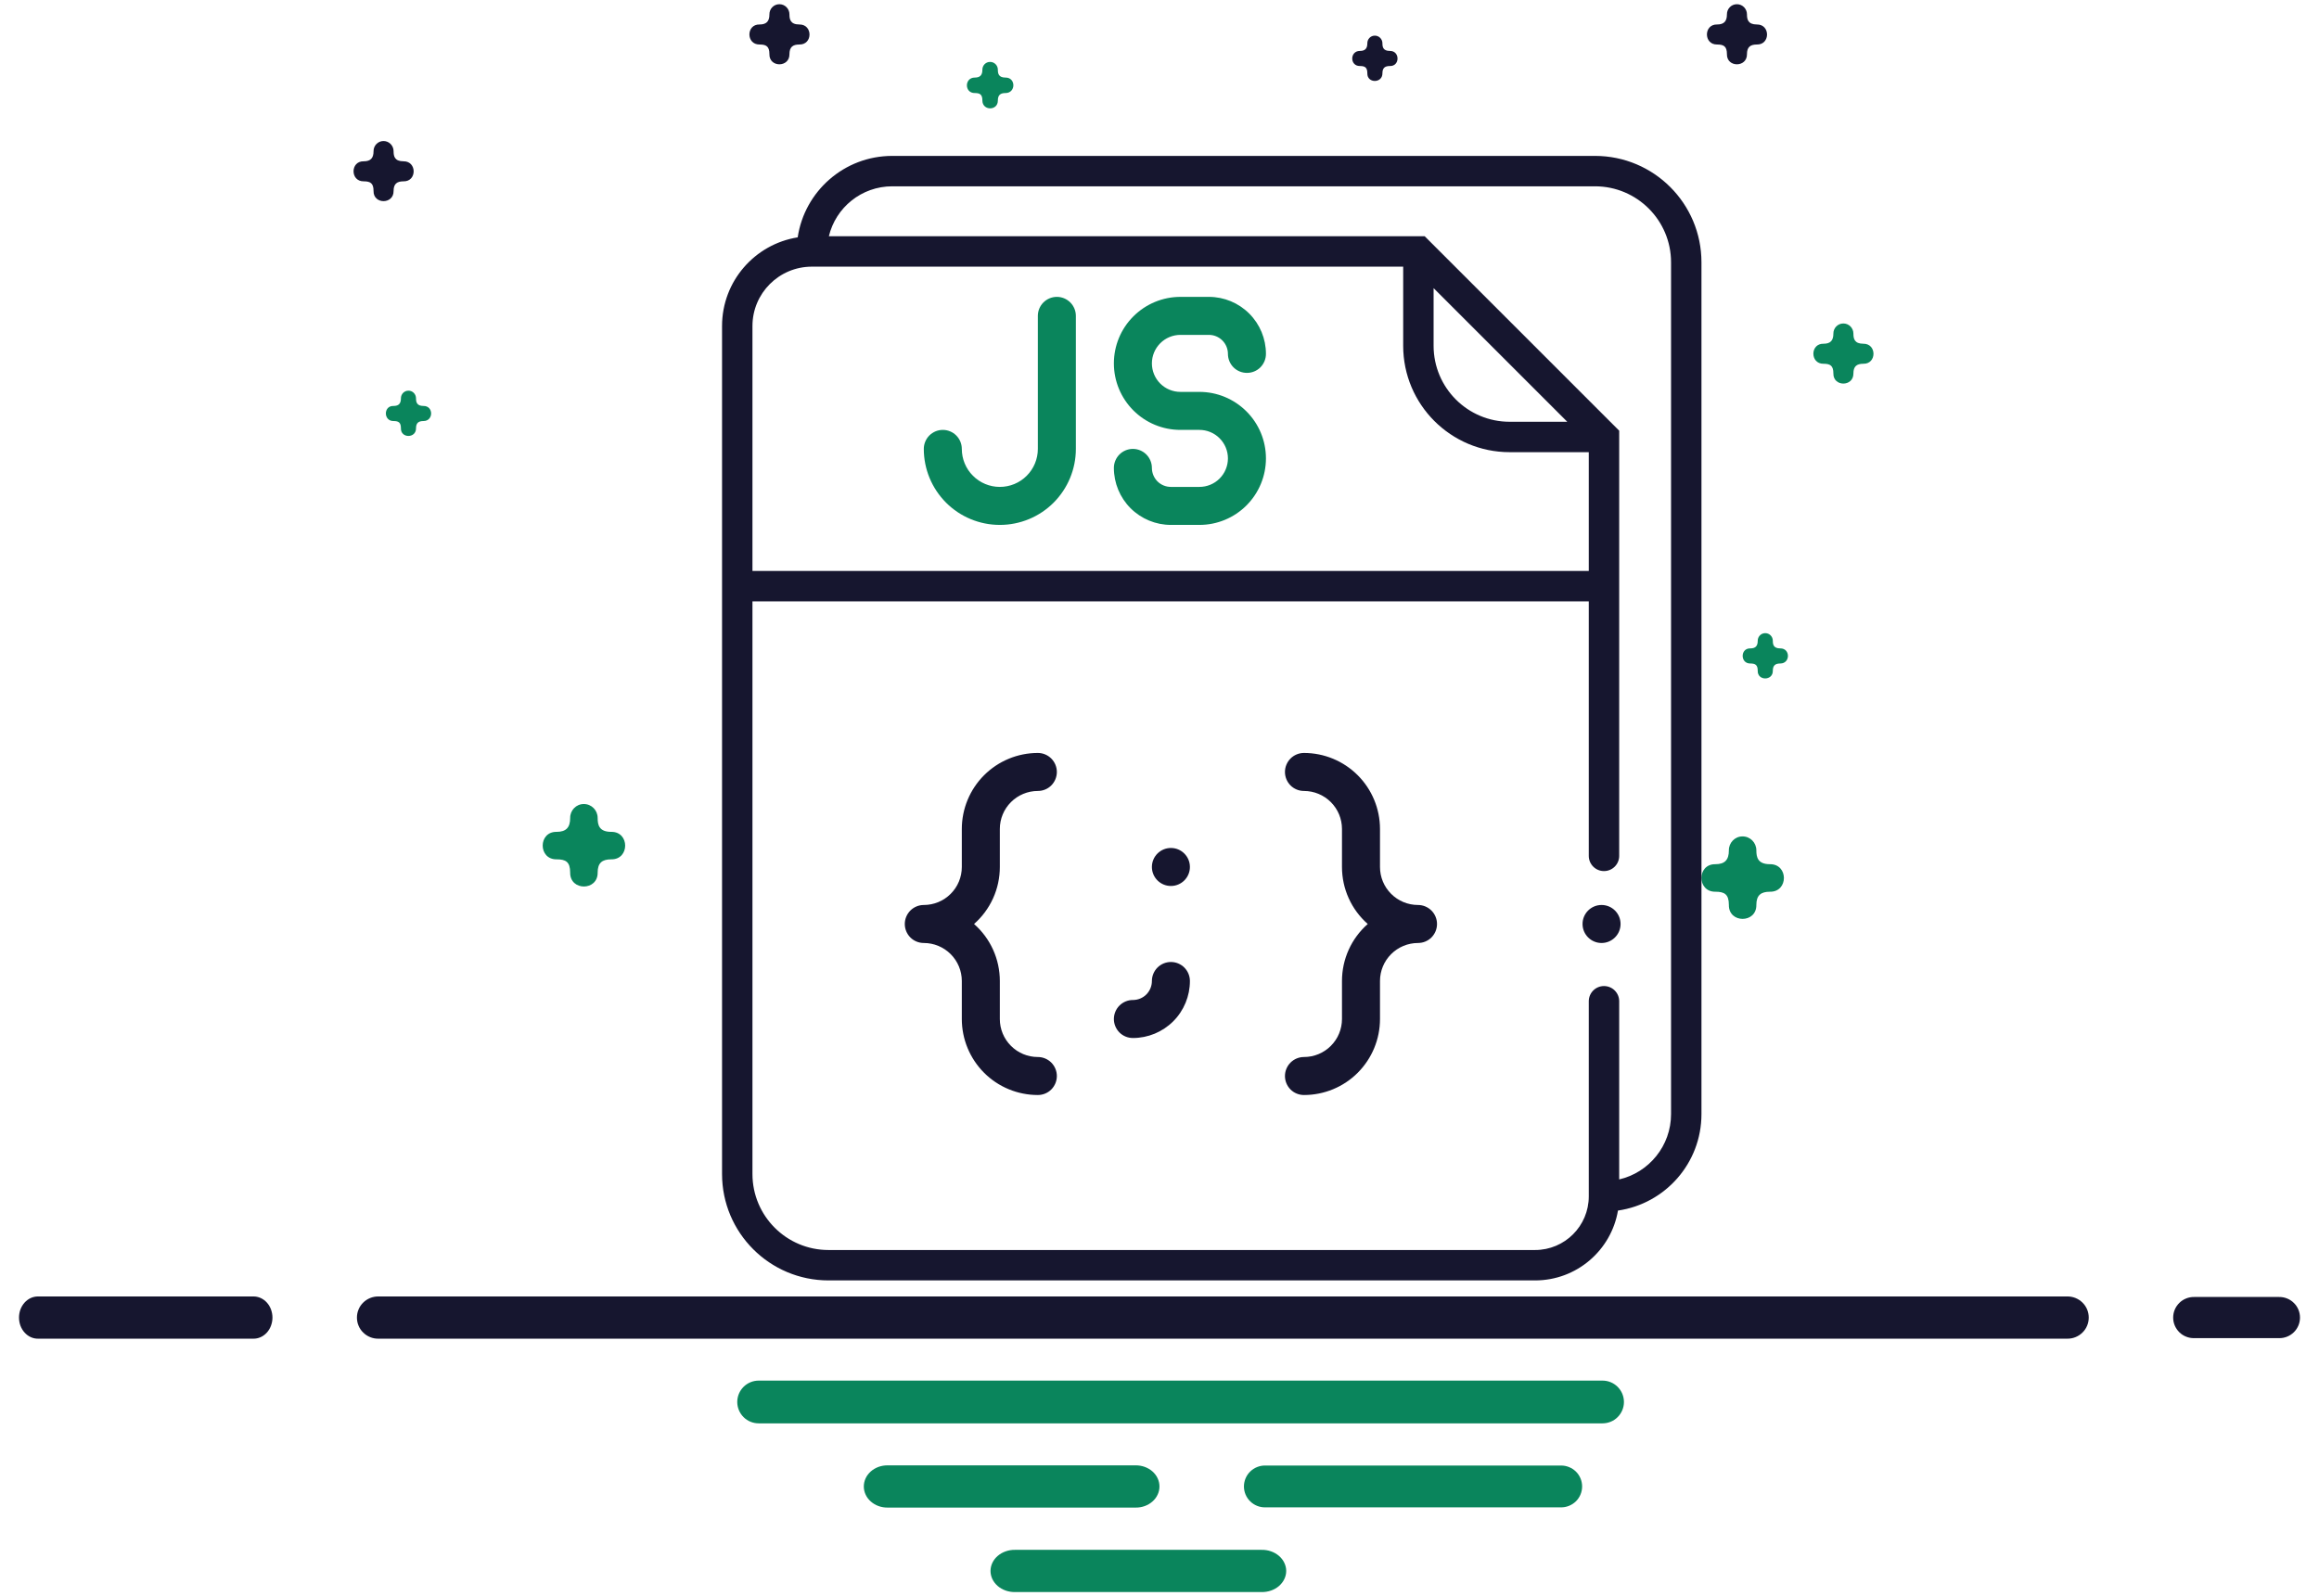 <svg width="61" height="42" viewBox="0 0 61 42" fill="none" xmlns="http://www.w3.org/2000/svg">
<path d="M9.954 34.111C9.881 34.11 9.807 34.124 9.739 34.151C9.67 34.179 9.608 34.219 9.555 34.271C9.502 34.323 9.46 34.384 9.432 34.452C9.403 34.52 9.389 34.593 9.389 34.667C9.389 34.74 9.403 34.813 9.432 34.881C9.46 34.949 9.502 35.011 9.555 35.062C9.608 35.114 9.67 35.155 9.739 35.182C9.807 35.21 9.881 35.223 9.954 35.222H54.378C54.452 35.223 54.525 35.21 54.593 35.182C54.662 35.155 54.724 35.114 54.777 35.062C54.83 35.011 54.872 34.949 54.9 34.881C54.929 34.813 54.943 34.74 54.943 34.667C54.943 34.593 54.929 34.52 54.9 34.452C54.872 34.384 54.83 34.323 54.777 34.271C54.724 34.219 54.662 34.179 54.593 34.151C54.525 34.124 54.452 34.11 54.378 34.111H9.954Z" fill="#16162F"/>
<path d="M57.715 34.125C57.643 34.124 57.571 34.137 57.505 34.164C57.438 34.191 57.377 34.23 57.326 34.281C57.275 34.331 57.234 34.391 57.206 34.457C57.178 34.524 57.164 34.595 57.164 34.667C57.164 34.739 57.178 34.81 57.206 34.876C57.234 34.942 57.275 35.002 57.326 35.053C57.377 35.103 57.438 35.143 57.505 35.169C57.571 35.196 57.643 35.209 57.715 35.208H59.95C60.022 35.209 60.093 35.196 60.16 35.169C60.226 35.143 60.287 35.103 60.338 35.053C60.39 35.002 60.43 34.942 60.458 34.876C60.486 34.81 60.5 34.739 60.5 34.667C60.5 34.595 60.486 34.524 60.458 34.457C60.43 34.391 60.39 34.331 60.338 34.281C60.287 34.23 60.226 34.191 60.16 34.164C60.093 34.137 60.022 34.124 59.95 34.125H57.715Z" fill="#16162F"/>
<path d="M1.003 34.111C0.938 34.11 0.872 34.124 0.811 34.151C0.75 34.179 0.695 34.219 0.648 34.271C0.601 34.323 0.564 34.384 0.538 34.452C0.513 34.52 0.5 34.593 0.5 34.667C0.5 34.74 0.513 34.813 0.538 34.881C0.564 34.949 0.601 35.011 0.648 35.062C0.695 35.114 0.75 35.155 0.811 35.182C0.872 35.21 0.938 35.223 1.003 35.222H6.663C6.729 35.223 6.794 35.21 6.855 35.182C6.916 35.155 6.972 35.114 7.019 35.062C7.066 35.011 7.103 34.949 7.128 34.881C7.153 34.813 7.167 34.74 7.167 34.667C7.167 34.593 7.153 34.52 7.128 34.452C7.103 34.384 7.066 34.323 7.019 34.271C6.972 34.219 6.916 34.179 6.855 34.151C6.794 34.124 6.729 34.11 6.663 34.111H1.003Z" fill="#16162F"/>
<path fill-rule="evenodd" clip-rule="evenodd" d="M19.959 36.325C19.885 36.325 19.811 36.339 19.743 36.367C19.674 36.395 19.612 36.437 19.559 36.489C19.507 36.541 19.465 36.603 19.436 36.672C19.408 36.74 19.393 36.813 19.393 36.888C19.393 36.962 19.408 37.035 19.436 37.103C19.465 37.172 19.507 37.234 19.559 37.286C19.612 37.339 19.674 37.38 19.743 37.408C19.811 37.436 19.885 37.45 19.959 37.45H42.151C42.225 37.45 42.299 37.436 42.367 37.408C42.436 37.38 42.498 37.339 42.551 37.286C42.603 37.234 42.645 37.172 42.674 37.103C42.702 37.035 42.717 36.962 42.717 36.888C42.717 36.813 42.702 36.74 42.674 36.672C42.645 36.603 42.603 36.541 42.551 36.489C42.498 36.437 42.436 36.395 42.367 36.367C42.299 36.339 42.225 36.325 42.151 36.325H19.959Z" fill="#0A855C"/>
<path fill-rule="evenodd" clip-rule="evenodd" d="M23.35 38.555C23.268 38.554 23.186 38.568 23.11 38.595C23.034 38.623 22.965 38.663 22.906 38.715C22.848 38.767 22.801 38.828 22.77 38.896C22.738 38.964 22.722 39.037 22.722 39.111C22.722 39.184 22.738 39.257 22.77 39.325C22.801 39.393 22.848 39.455 22.906 39.506C22.965 39.558 23.034 39.599 23.11 39.626C23.186 39.654 23.268 39.667 23.35 39.666H29.871C29.953 39.667 30.035 39.654 30.111 39.626C30.187 39.599 30.256 39.558 30.315 39.506C30.373 39.455 30.42 39.393 30.451 39.325C30.483 39.257 30.499 39.184 30.499 39.111C30.499 39.037 30.483 38.964 30.451 38.896C30.42 38.828 30.373 38.767 30.315 38.715C30.256 38.663 30.187 38.623 30.111 38.595C30.035 38.568 29.953 38.554 29.871 38.555H23.35Z" fill="#0A855C"/>
<path fill-rule="evenodd" clip-rule="evenodd" d="M33.283 38.56C33.21 38.558 33.137 38.572 33.069 38.599C33.001 38.626 32.939 38.666 32.887 38.717C32.834 38.768 32.793 38.829 32.764 38.897C32.736 38.964 32.721 39.037 32.721 39.11C32.721 39.183 32.736 39.256 32.764 39.323C32.793 39.391 32.834 39.452 32.887 39.503C32.939 39.554 33.001 39.594 33.069 39.621C33.137 39.648 33.21 39.662 33.283 39.66H41.055C41.129 39.662 41.201 39.648 41.269 39.621C41.337 39.594 41.399 39.554 41.452 39.503C41.504 39.452 41.545 39.391 41.574 39.323C41.602 39.256 41.617 39.183 41.617 39.11C41.617 39.037 41.602 38.964 41.574 38.897C41.545 38.829 41.504 38.768 41.452 38.717C41.399 38.666 41.337 38.626 41.269 38.599C41.201 38.572 41.129 38.558 41.055 38.56H33.283Z" fill="#0A855C"/>
<path fill-rule="evenodd" clip-rule="evenodd" d="M26.698 40.778C26.614 40.777 26.531 40.79 26.453 40.818C26.375 40.845 26.304 40.886 26.244 40.938C26.184 40.989 26.137 41.051 26.104 41.119C26.072 41.187 26.055 41.26 26.055 41.333C26.055 41.407 26.072 41.48 26.104 41.548C26.137 41.615 26.184 41.677 26.244 41.729C26.304 41.781 26.375 41.821 26.453 41.849C26.531 41.876 26.614 41.89 26.698 41.889H33.189C33.273 41.89 33.357 41.876 33.435 41.849C33.513 41.821 33.584 41.781 33.644 41.729C33.703 41.677 33.751 41.615 33.783 41.548C33.816 41.48 33.833 41.407 33.833 41.333C33.833 41.26 33.816 41.187 33.783 41.119C33.751 41.051 33.703 40.989 33.644 40.938C33.584 40.886 33.513 40.845 33.435 40.818C33.357 40.79 33.273 40.777 33.189 40.778H26.698Z" fill="#0A855C"/>
<path fill-rule="evenodd" clip-rule="evenodd" d="M45.686 0.111C45.54 0.111 45.424 0.233 45.426 0.378C45.426 0.561 45.348 0.644 45.167 0.644C44.811 0.636 44.811 1.176 45.167 1.171C45.342 1.171 45.426 1.219 45.426 1.425C45.418 1.781 45.958 1.781 45.953 1.425C45.953 1.238 46.041 1.171 46.214 1.171C46.57 1.179 46.57 0.639 46.214 0.644C45.979 0.644 45.953 0.51 45.953 0.378C45.953 0.23 45.834 0.109 45.686 0.111Z" fill="#16162F"/>
<path fill-rule="evenodd" clip-rule="evenodd" d="M15.354 21.155C15.154 21.155 14.995 21.323 14.998 21.522C14.998 21.773 14.891 21.887 14.642 21.887C14.153 21.878 14.153 22.617 14.642 22.61C14.882 22.61 14.998 22.676 14.998 22.958C14.99 23.447 15.728 23.447 15.721 22.958C15.721 22.702 15.841 22.61 16.078 22.61C16.567 22.618 16.567 21.88 16.078 21.887C15.756 21.887 15.721 21.702 15.721 21.522C15.721 21.318 15.558 21.152 15.354 21.155Z" fill="#0A855C"/>
<path fill-rule="evenodd" clip-rule="evenodd" d="M10.742 10.279C10.632 10.279 10.545 10.371 10.546 10.481C10.546 10.618 10.488 10.681 10.351 10.681C10.083 10.672 10.083 11.081 10.351 11.078C10.483 11.078 10.546 11.114 10.546 11.269C10.538 11.537 10.947 11.537 10.943 11.269C10.943 11.128 11.009 11.078 11.139 11.078C11.408 11.078 11.408 10.677 11.139 10.681C10.963 10.681 10.943 10.579 10.943 10.481C10.943 10.369 10.854 10.277 10.742 10.279Z" fill="#0A855C"/>
<path fill-rule="evenodd" clip-rule="evenodd" d="M20.499 0.111C20.353 0.111 20.237 0.233 20.239 0.379C20.239 0.561 20.161 0.644 19.98 0.644C19.624 0.636 19.624 1.176 19.98 1.171C20.155 1.171 20.239 1.219 20.239 1.425C20.231 1.781 20.771 1.781 20.766 1.425C20.766 1.238 20.854 1.171 21.026 1.171C21.383 1.179 21.383 0.639 21.026 0.644C20.792 0.644 20.766 0.51 20.766 0.379C20.766 0.23 20.647 0.109 20.499 0.111Z" fill="#16162F"/>
<path fill-rule="evenodd" clip-rule="evenodd" d="M36.162 0.938C36.052 0.938 35.965 1.03 35.967 1.14C35.967 1.277 35.908 1.34 35.771 1.34C35.503 1.34 35.503 1.74 35.771 1.737C35.903 1.737 35.967 1.773 35.967 1.928C35.958 2.197 36.367 2.197 36.364 1.928C36.364 1.787 36.429 1.737 36.56 1.737C36.828 1.745 36.828 1.336 36.56 1.34C36.383 1.34 36.364 1.238 36.364 1.14C36.364 1.028 36.274 0.936 36.162 0.938Z" fill="#16162F"/>
<path fill-rule="evenodd" clip-rule="evenodd" d="M48.486 8.511C48.34 8.511 48.224 8.633 48.226 8.778C48.226 8.961 48.148 9.044 47.967 9.044C47.611 9.036 47.611 9.576 47.967 9.571C48.142 9.571 48.226 9.619 48.226 9.825C48.218 10.181 48.758 10.181 48.753 9.825C48.753 9.638 48.841 9.571 49.014 9.571C49.37 9.579 49.37 9.039 49.014 9.044C48.779 9.044 48.753 8.91 48.753 8.778C48.753 8.63 48.634 8.509 48.486 8.511Z" fill="#0A855C"/>
<path fill-rule="evenodd" clip-rule="evenodd" d="M46.432 16.659C46.322 16.659 46.235 16.751 46.236 16.86C46.236 16.998 46.177 17.06 46.041 17.06C45.773 17.052 45.773 17.461 46.041 17.457C46.172 17.457 46.236 17.494 46.236 17.649C46.228 17.917 46.637 17.917 46.633 17.649C46.633 17.508 46.699 17.457 46.829 17.457C47.098 17.457 47.098 17.056 46.829 17.06C46.652 17.06 46.633 16.959 46.633 16.86C46.633 16.748 46.544 16.657 46.432 16.659Z" fill="#0A855C"/>
<path fill-rule="evenodd" clip-rule="evenodd" d="M45.833 22.007C45.634 22.007 45.474 22.175 45.477 22.374C45.477 22.625 45.37 22.738 45.122 22.738C44.633 22.73 44.633 23.468 45.122 23.462C45.361 23.462 45.477 23.528 45.477 23.81C45.469 24.299 46.207 24.299 46.2 23.81C46.2 23.554 46.32 23.462 46.558 23.462C47.047 23.47 47.047 22.732 46.558 22.738C46.235 22.738 46.2 22.554 46.2 22.374C46.2 22.17 46.037 22.004 45.833 22.007Z" fill="#0A855C"/>
<path fill-rule="evenodd" clip-rule="evenodd" d="M10.086 3.711C9.94 3.711 9.824 3.833 9.826 3.979C9.826 4.161 9.748 4.244 9.567 4.244C9.211 4.236 9.211 4.776 9.567 4.771C9.742 4.771 9.826 4.819 9.826 5.025C9.818 5.381 10.358 5.381 10.353 5.025C10.353 4.838 10.441 4.771 10.614 4.771C10.97 4.779 10.97 4.239 10.614 4.244C10.379 4.244 10.353 4.11 10.353 3.979C10.353 3.83 10.234 3.709 10.086 3.711Z" fill="#16162F"/>
<path fill-rule="evenodd" clip-rule="evenodd" d="M26.041 1.629C25.929 1.629 25.839 1.723 25.841 1.836C25.841 1.977 25.78 2.041 25.641 2.041C25.365 2.041 25.365 2.452 25.641 2.448C25.776 2.448 25.841 2.485 25.841 2.644C25.841 2.92 26.252 2.92 26.248 2.644C26.248 2.5 26.316 2.448 26.449 2.448C26.725 2.448 26.725 2.037 26.449 2.041C26.268 2.041 26.248 1.937 26.248 1.836C26.249 1.721 26.156 1.627 26.041 1.629Z" fill="#0A855C"/>
<path d="M37.3 23.811C37.035 23.811 36.78 23.706 36.593 23.518C36.405 23.331 36.3 23.076 36.3 22.811V21.811C36.3 21.281 36.089 20.772 35.714 20.397C35.339 20.022 34.83 19.811 34.3 19.811C34.167 19.811 34.04 19.864 33.946 19.958C33.853 20.052 33.8 20.179 33.8 20.311C33.8 20.444 33.853 20.571 33.946 20.665C34.04 20.759 34.167 20.811 34.3 20.811C34.565 20.811 34.82 20.917 35.007 21.104C35.195 21.292 35.3 21.546 35.3 21.811V22.811C35.3 23.095 35.36 23.376 35.477 23.634C35.594 23.893 35.765 24.124 35.978 24.311C35.765 24.499 35.594 24.729 35.477 24.988C35.36 25.247 35.3 25.527 35.3 25.811V26.811C35.3 27.076 35.195 27.331 35.007 27.518C34.82 27.706 34.565 27.811 34.3 27.811C34.167 27.811 34.04 27.864 33.946 27.958C33.853 28.052 33.8 28.179 33.8 28.311C33.8 28.444 33.853 28.571 33.946 28.665C34.04 28.759 34.167 28.811 34.3 28.811C34.83 28.811 35.339 28.601 35.714 28.226C36.089 27.85 36.3 27.342 36.3 26.811V25.811C36.3 25.546 36.405 25.292 36.593 25.104C36.78 24.917 37.035 24.811 37.3 24.811C37.433 24.811 37.56 24.759 37.654 24.665C37.747 24.571 37.8 24.444 37.8 24.311C37.8 24.179 37.747 24.052 37.654 23.958C37.56 23.864 37.433 23.811 37.3 23.811ZM26.3 21.811C26.3 21.546 26.405 21.292 26.593 21.104C26.78 20.917 27.035 20.811 27.3 20.811C27.433 20.811 27.56 20.759 27.654 20.665C27.747 20.571 27.8 20.444 27.8 20.311C27.8 20.179 27.747 20.052 27.654 19.958C27.56 19.864 27.433 19.811 27.3 19.811C26.77 19.811 26.261 20.022 25.886 20.397C25.511 20.772 25.3 21.281 25.3 21.811V22.811C25.3 23.076 25.195 23.331 25.007 23.518C24.82 23.706 24.565 23.811 24.3 23.811C24.167 23.811 24.04 23.864 23.946 23.958C23.853 24.052 23.8 24.179 23.8 24.311C23.8 24.444 23.853 24.571 23.946 24.665C24.04 24.759 24.167 24.811 24.3 24.811C24.565 24.811 24.82 24.917 25.007 25.104C25.195 25.292 25.3 25.546 25.3 25.811V26.811C25.3 27.342 25.511 27.85 25.886 28.226C26.261 28.601 26.77 28.811 27.3 28.811C27.433 28.811 27.56 28.759 27.654 28.665C27.747 28.571 27.8 28.444 27.8 28.311C27.8 28.179 27.747 28.052 27.654 27.958C27.56 27.864 27.433 27.811 27.3 27.811C27.035 27.811 26.78 27.706 26.593 27.518C26.405 27.331 26.3 27.076 26.3 26.811V25.811C26.3 25.527 26.24 25.247 26.123 24.988C26.006 24.729 25.835 24.499 25.622 24.311C25.835 24.124 26.006 23.893 26.123 23.634C26.24 23.376 26.3 23.095 26.3 22.811V21.811Z" fill="#16162F"/>
<path fill-rule="evenodd" clip-rule="evenodd" d="M20.983 6.245C19.855 6.424 18.993 7.4 18.993 8.578V30.889C18.993 32.436 20.247 33.689 21.793 33.689H40.38C41.474 33.689 42.383 32.895 42.56 31.851C43.802 31.672 44.756 30.604 44.756 29.313V6.902C44.756 5.355 43.502 4.102 41.956 4.102H23.47C22.208 4.102 21.163 5.032 20.983 6.245ZM21.803 6.216H37.476L42.592 11.332V22.519C42.592 22.74 42.413 22.919 42.192 22.919C41.971 22.919 41.792 22.74 41.792 22.519V15.823H19.793V30.889C19.793 31.994 20.689 32.889 21.793 32.889H40.38C41.16 32.889 41.792 32.257 41.792 31.477V26.344C41.792 26.123 41.971 25.944 42.192 25.944C42.413 25.944 42.592 26.123 42.592 26.344V31.032C43.373 30.851 43.956 30.15 43.956 29.313V6.902C43.956 5.797 43.06 4.902 41.956 4.902H23.47C22.661 4.902 21.983 5.462 21.803 6.216ZM19.793 15.023H41.792V11.897H39.71C38.164 11.897 36.91 10.644 36.91 9.097V7.016H21.356C20.493 7.016 19.793 7.715 19.793 8.578V15.023ZM37.71 7.581L41.226 11.097H39.71C38.605 11.097 37.71 10.202 37.71 9.097V7.581Z" fill="#16162F"/>
<path d="M30.8 23.311C31.076 23.311 31.3 23.087 31.3 22.811C31.3 22.535 31.076 22.311 30.8 22.311C30.524 22.311 30.3 22.535 30.3 22.811C30.3 23.087 30.524 23.311 30.8 23.311Z" fill="#16162F"/>
<path d="M30.8 25.311C30.667 25.311 30.54 25.364 30.446 25.458C30.353 25.552 30.3 25.679 30.3 25.811C30.3 25.944 30.247 26.071 30.154 26.165C30.06 26.259 29.933 26.311 29.8 26.311C29.667 26.311 29.54 26.364 29.446 26.458C29.353 26.552 29.3 26.679 29.3 26.811C29.3 26.944 29.353 27.071 29.446 27.165C29.54 27.259 29.667 27.311 29.8 27.311C30.198 27.311 30.579 27.153 30.861 26.872C31.142 26.591 31.3 26.209 31.3 25.811C31.3 25.679 31.247 25.552 31.154 25.458C31.06 25.364 30.933 25.311 30.8 25.311Z" fill="#16162F"/>
<path d="M27.446 7.958C27.54 7.864 27.667 7.811 27.8 7.811C27.933 7.811 28.06 7.864 28.154 7.958C28.247 8.051 28.3 8.179 28.3 8.311V11.811C28.3 12.342 28.089 12.85 27.714 13.226C27.339 13.601 26.83 13.811 26.3 13.811C25.77 13.811 25.261 13.601 24.886 13.226C24.511 12.85 24.3 12.342 24.3 11.811C24.3 11.679 24.353 11.552 24.446 11.458C24.54 11.364 24.667 11.311 24.8 11.311C24.933 11.311 25.06 11.364 25.154 11.458C25.247 11.552 25.3 11.679 25.3 11.811C25.3 12.076 25.405 12.331 25.593 12.518C25.78 12.706 26.035 12.811 26.3 12.811C26.565 12.811 26.82 12.706 27.007 12.518C27.195 12.331 27.3 12.076 27.3 11.811V8.311C27.3 8.179 27.353 8.051 27.446 7.958Z" fill="#0A855C"/>
<path d="M31.8 8.811H31.05C30.851 8.811 30.66 8.89 30.52 9.031C30.379 9.172 30.3 9.362 30.3 9.561C30.3 9.76 30.379 9.951 30.52 10.092C30.66 10.232 30.851 10.311 31.05 10.311H31.55C32.014 10.311 32.459 10.496 32.787 10.824C33.116 11.152 33.3 11.597 33.3 12.061C33.3 12.525 33.116 12.97 32.787 13.299C32.459 13.627 32.014 13.811 31.55 13.811H30.8C30.402 13.811 30.021 13.653 29.739 13.372C29.458 13.091 29.3 12.709 29.3 12.311C29.3 12.179 29.353 12.052 29.446 11.958C29.54 11.864 29.667 11.811 29.8 11.811C29.933 11.811 30.06 11.864 30.154 11.958C30.247 12.052 30.3 12.179 30.3 12.311C30.3 12.444 30.353 12.571 30.446 12.665C30.54 12.759 30.667 12.811 30.8 12.811H31.55C31.749 12.811 31.94 12.732 32.08 12.592C32.221 12.451 32.3 12.26 32.3 12.061C32.3 11.862 32.221 11.672 32.08 11.531C31.94 11.39 31.749 11.311 31.55 11.311H31.05C30.586 11.311 30.141 11.127 29.813 10.799C29.484 10.47 29.3 10.025 29.3 9.561C29.3 9.097 29.484 8.652 29.813 8.324C30.141 7.996 30.586 7.811 31.05 7.811H31.8C32.198 7.811 32.579 7.969 32.861 8.251C33.142 8.532 33.3 8.913 33.3 9.311C33.3 9.444 33.247 9.571 33.154 9.665C33.06 9.759 32.933 9.811 32.8 9.811C32.667 9.811 32.54 9.759 32.446 9.665C32.353 9.571 32.3 9.444 32.3 9.311C32.3 9.179 32.247 9.051 32.154 8.958C32.06 8.864 31.933 8.811 31.8 8.811Z" fill="#0A855C"/>
<path d="M42.128 24.811C42.404 24.811 42.628 24.587 42.628 24.311C42.628 24.035 42.404 23.811 42.128 23.811C41.852 23.811 41.628 24.035 41.628 24.311C41.628 24.587 41.852 24.811 42.128 24.811Z" fill="#16162F"/>
</svg>
